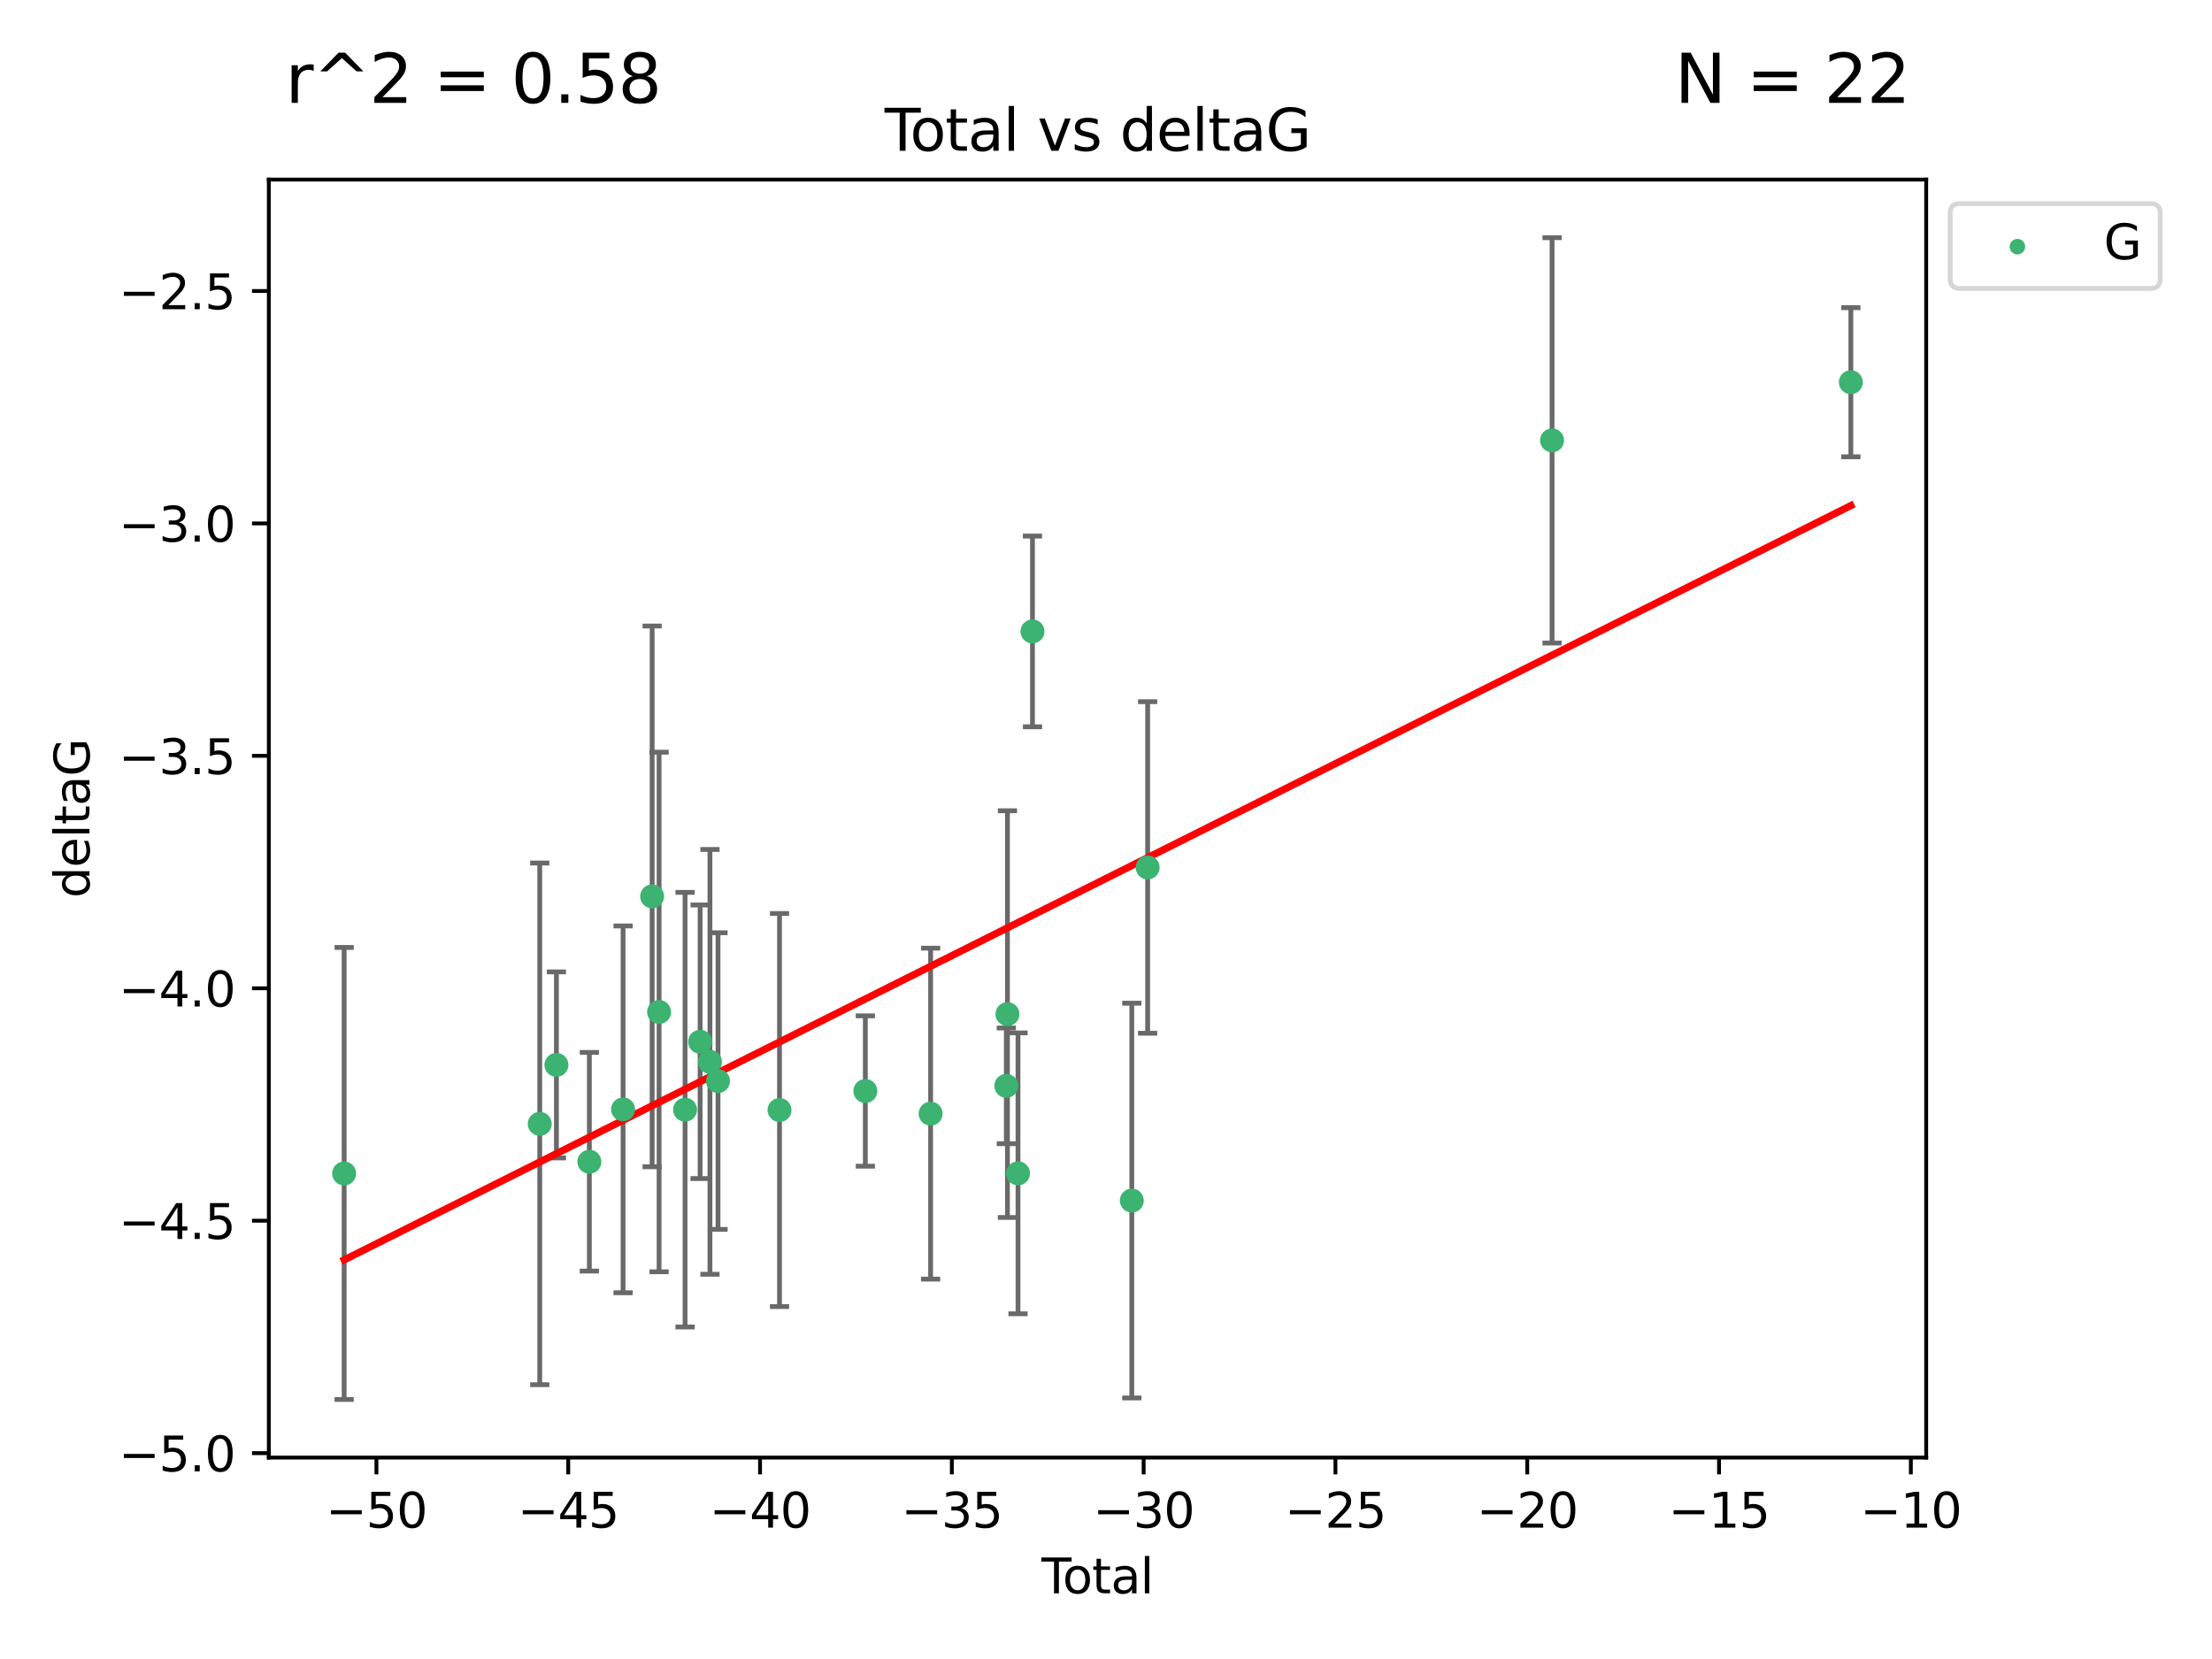 <?xml version="1.0" encoding="utf-8" standalone="no"?>
<!DOCTYPE svg PUBLIC "-//W3C//DTD SVG 1.1//EN"
  "http://www.w3.org/Graphics/SVG/1.1/DTD/svg11.dtd">
<svg xmlns:xlink="http://www.w3.org/1999/xlink" width="460.8pt" height="345.6pt" viewBox="0 0 460.8 345.6" xmlns="http://www.w3.org/2000/svg" version="1.1">
 <defs>
  <style type="text/css">*{stroke-linejoin: round; stroke-linecap: butt}</style>
 </defs>
 <g id="figure_1">
  <g id="patch_1">
   <path d="M 0 345.6 
L 460.8 345.6 
L 460.8 0 
L 0 0 
z
" style="fill: #ffffff"/>
  </g>
  <g id="axes_1">
   <g id="patch_2">
    <path d="M 56 303.64 
L 401.26 303.64 
L 401.26 37.411 
L 56 37.411 
z
" style="fill: #ffffff"/>
   </g>
   <g id="PathCollection_1">
    <defs>
     <path id="md6ca71a2b2" d="M 0 1.118 
C 0.297 1.118 0.581 1 0.791 0.791 
C 1 0.581 1.118 0.297 1.118 0 
C 1.118 -0.297 1 -0.581 0.791 -0.791 
C 0.581 -1 0.297 -1.118 0 -1.118 
C -0.297 -1.118 -0.581 -1 -0.791 -0.791 
C -1 -0.581 -1.118 -0.297 -1.118 0 
C -1.118 0.297 -1 0.581 -0.791 0.791 
C -0.581 1 -0.297 1.118 0 1.118 
z
" style="stroke: #3cb371"/>
    </defs>
    <g clip-path="url(#p6d229575dd)">
     <use xlink:href="#md6ca71a2b2" x="71.694" y="244.454" style="fill: #3cb371; stroke: #3cb371"/>
     <use xlink:href="#md6ca71a2b2" x="112.439" y="234.121" style="fill: #3cb371; stroke: #3cb371"/>
     <use xlink:href="#md6ca71a2b2" x="115.912" y="221.839" style="fill: #3cb371; stroke: #3cb371"/>
     <use xlink:href="#md6ca71a2b2" x="122.774" y="242.013" style="fill: #3cb371; stroke: #3cb371"/>
     <use xlink:href="#md6ca71a2b2" x="129.797" y="231.1" style="fill: #3cb371; stroke: #3cb371"/>
     <use xlink:href="#md6ca71a2b2" x="135.85" y="186.729" style="fill: #3cb371; stroke: #3cb371"/>
     <use xlink:href="#md6ca71a2b2" x="137.3" y="210.816" style="fill: #3cb371; stroke: #3cb371"/>
     <use xlink:href="#md6ca71a2b2" x="142.712" y="231.169" style="fill: #3cb371; stroke: #3cb371"/>
     <use xlink:href="#md6ca71a2b2" x="145.844" y="217.019" style="fill: #3cb371; stroke: #3cb371"/>
     <use xlink:href="#md6ca71a2b2" x="147.895" y="221.206" style="fill: #3cb371; stroke: #3cb371"/>
     <use xlink:href="#md6ca71a2b2" x="149.575" y="225.206" style="fill: #3cb371; stroke: #3cb371"/>
     <use xlink:href="#md6ca71a2b2" x="162.387" y="231.244" style="fill: #3cb371; stroke: #3cb371"/>
     <use xlink:href="#md6ca71a2b2" x="180.267" y="227.278" style="fill: #3cb371; stroke: #3cb371"/>
     <use xlink:href="#md6ca71a2b2" x="193.864" y="231.996" style="fill: #3cb371; stroke: #3cb371"/>
     <use xlink:href="#md6ca71a2b2" x="209.638" y="226.203" style="fill: #3cb371; stroke: #3cb371"/>
     <use xlink:href="#md6ca71a2b2" x="209.869" y="211.258" style="fill: #3cb371; stroke: #3cb371"/>
     <use xlink:href="#md6ca71a2b2" x="212.072" y="244.427" style="fill: #3cb371; stroke: #3cb371"/>
     <use xlink:href="#md6ca71a2b2" x="215.084" y="131.536" style="fill: #3cb371; stroke: #3cb371"/>
     <use xlink:href="#md6ca71a2b2" x="235.776" y="250.1" style="fill: #3cb371; stroke: #3cb371"/>
     <use xlink:href="#md6ca71a2b2" x="239.076" y="180.705" style="fill: #3cb371; stroke: #3cb371"/>
     <use xlink:href="#md6ca71a2b2" x="323.323" y="91.737" style="fill: #3cb371; stroke: #3cb371"/>
     <use xlink:href="#md6ca71a2b2" x="385.566" y="79.626" style="fill: #3cb371; stroke: #3cb371"/>
    </g>
   </g>
   <g id="matplotlib.axis_1">
    <g id="xtick_1">
     <g id="line2d_1">
      <defs>
       <path id="m3a14e75b43" d="M 0 0 
L 0 3.5 
" style="stroke: #000000; stroke-width: 0.8"/>
      </defs>
      <g>
       <use xlink:href="#m3a14e75b43" x="78.419" y="303.64" style="stroke: #000000; stroke-width: 0.8"/>
      </g>
     </g>
     <g id="text_1">
      <!-- −50 -->
      <g transform="translate(67.867 318.238)scale(0.1 -0.1)">
       <defs>
        <path id="DejaVuSans-2212" d="M 678 2272 
L 4684 2272 
L 4684 1741 
L 678 1741 
L 678 2272 
z
" transform="scale(0.016)"/>
        <path id="DejaVuSans-35" d="M 691 4666 
L 3169 4666 
L 3169 4134 
L 1269 4134 
L 1269 2991 
Q 1406 3038 1543 3061 
Q 1681 3084 1819 3084 
Q 2600 3084 3056 2656 
Q 3513 2228 3513 1497 
Q 3513 744 3044 326 
Q 2575 -91 1722 -91 
Q 1428 -91 1123 -41 
Q 819 9 494 109 
L 494 744 
Q 775 591 1075 516 
Q 1375 441 1709 441 
Q 2250 441 2565 725 
Q 2881 1009 2881 1497 
Q 2881 1984 2565 2268 
Q 2250 2553 1709 2553 
Q 1456 2553 1204 2497 
Q 953 2441 691 2322 
L 691 4666 
z
" transform="scale(0.016)"/>
        <path id="DejaVuSans-30" d="M 2034 4250 
Q 1547 4250 1301 3770 
Q 1056 3291 1056 2328 
Q 1056 1369 1301 889 
Q 1547 409 2034 409 
Q 2525 409 2770 889 
Q 3016 1369 3016 2328 
Q 3016 3291 2770 3770 
Q 2525 4250 2034 4250 
z
M 2034 4750 
Q 2819 4750 3233 4129 
Q 3647 3509 3647 2328 
Q 3647 1150 3233 529 
Q 2819 -91 2034 -91 
Q 1250 -91 836 529 
Q 422 1150 422 2328 
Q 422 3509 836 4129 
Q 1250 4750 2034 4750 
z
" transform="scale(0.016)"/>
       </defs>
       <use xlink:href="#DejaVuSans-2212"/>
       <use xlink:href="#DejaVuSans-35" x="83.789"/>
       <use xlink:href="#DejaVuSans-30" x="147.412"/>
      </g>
     </g>
    </g>
    <g id="xtick_2">
     <g id="line2d_2">
      <g>
       <use xlink:href="#m3a14e75b43" x="118.375" y="303.64" style="stroke: #000000; stroke-width: 0.8"/>
      </g>
     </g>
     <g id="text_2">
      <!-- −45 -->
      <g transform="translate(107.822 318.238)scale(0.1 -0.1)">
       <defs>
        <path id="DejaVuSans-34" d="M 2419 4116 
L 825 1625 
L 2419 1625 
L 2419 4116 
z
M 2253 4666 
L 3047 4666 
L 3047 1625 
L 3713 1625 
L 3713 1100 
L 3047 1100 
L 3047 0 
L 2419 0 
L 2419 1100 
L 313 1100 
L 313 1709 
L 2253 4666 
z
" transform="scale(0.016)"/>
       </defs>
       <use xlink:href="#DejaVuSans-2212"/>
       <use xlink:href="#DejaVuSans-34" x="83.789"/>
       <use xlink:href="#DejaVuSans-35" x="147.412"/>
      </g>
     </g>
    </g>
    <g id="xtick_3">
     <g id="line2d_3">
      <g>
       <use xlink:href="#m3a14e75b43" x="158.33" y="303.64" style="stroke: #000000; stroke-width: 0.8"/>
      </g>
     </g>
     <g id="text_3">
      <!-- −40 -->
      <g transform="translate(147.778 318.238)scale(0.1 -0.1)">
       <use xlink:href="#DejaVuSans-2212"/>
       <use xlink:href="#DejaVuSans-34" x="83.789"/>
       <use xlink:href="#DejaVuSans-30" x="147.412"/>
      </g>
     </g>
    </g>
    <g id="xtick_4">
     <g id="line2d_4">
      <g>
       <use xlink:href="#m3a14e75b43" x="198.286" y="303.64" style="stroke: #000000; stroke-width: 0.8"/>
      </g>
     </g>
     <g id="text_4">
      <!-- −35 -->
      <g transform="translate(187.733 318.238)scale(0.1 -0.1)">
       <defs>
        <path id="DejaVuSans-33" d="M 2597 2516 
Q 3050 2419 3304 2112 
Q 3559 1806 3559 1356 
Q 3559 666 3084 287 
Q 2609 -91 1734 -91 
Q 1441 -91 1130 -33 
Q 819 25 488 141 
L 488 750 
Q 750 597 1062 519 
Q 1375 441 1716 441 
Q 2309 441 2620 675 
Q 2931 909 2931 1356 
Q 2931 1769 2642 2001 
Q 2353 2234 1838 2234 
L 1294 2234 
L 1294 2753 
L 1863 2753 
Q 2328 2753 2575 2939 
Q 2822 3125 2822 3475 
Q 2822 3834 2567 4026 
Q 2313 4219 1838 4219 
Q 1578 4219 1281 4162 
Q 984 4106 628 3988 
L 628 4550 
Q 988 4650 1302 4700 
Q 1616 4750 1894 4750 
Q 2613 4750 3031 4423 
Q 3450 4097 3450 3541 
Q 3450 3153 3228 2886 
Q 3006 2619 2597 2516 
z
" transform="scale(0.016)"/>
       </defs>
       <use xlink:href="#DejaVuSans-2212"/>
       <use xlink:href="#DejaVuSans-33" x="83.789"/>
       <use xlink:href="#DejaVuSans-35" x="147.412"/>
      </g>
     </g>
    </g>
    <g id="xtick_5">
     <g id="line2d_5">
      <g>
       <use xlink:href="#m3a14e75b43" x="238.241" y="303.64" style="stroke: #000000; stroke-width: 0.8"/>
      </g>
     </g>
     <g id="text_5">
      <!-- −30 -->
      <g transform="translate(227.689 318.238)scale(0.1 -0.1)">
       <use xlink:href="#DejaVuSans-2212"/>
       <use xlink:href="#DejaVuSans-33" x="83.789"/>
       <use xlink:href="#DejaVuSans-30" x="147.412"/>
      </g>
     </g>
    </g>
    <g id="xtick_6">
     <g id="line2d_6">
      <g>
       <use xlink:href="#m3a14e75b43" x="278.197" y="303.64" style="stroke: #000000; stroke-width: 0.8"/>
      </g>
     </g>
     <g id="text_6">
      <!-- −25 -->
      <g transform="translate(267.645 318.238)scale(0.1 -0.1)">
       <defs>
        <path id="DejaVuSans-32" d="M 1228 531 
L 3431 531 
L 3431 0 
L 469 0 
L 469 531 
Q 828 903 1448 1529 
Q 2069 2156 2228 2338 
Q 2531 2678 2651 2914 
Q 2772 3150 2772 3378 
Q 2772 3750 2511 3984 
Q 2250 4219 1831 4219 
Q 1534 4219 1204 4116 
Q 875 4013 500 3803 
L 500 4441 
Q 881 4594 1212 4672 
Q 1544 4750 1819 4750 
Q 2544 4750 2975 4387 
Q 3406 4025 3406 3419 
Q 3406 3131 3298 2873 
Q 3191 2616 2906 2266 
Q 2828 2175 2409 1742 
Q 1991 1309 1228 531 
z
" transform="scale(0.016)"/>
       </defs>
       <use xlink:href="#DejaVuSans-2212"/>
       <use xlink:href="#DejaVuSans-32" x="83.789"/>
       <use xlink:href="#DejaVuSans-35" x="147.412"/>
      </g>
     </g>
    </g>
    <g id="xtick_7">
     <g id="line2d_7">
      <g>
       <use xlink:href="#m3a14e75b43" x="318.152" y="303.64" style="stroke: #000000; stroke-width: 0.8"/>
      </g>
     </g>
     <g id="text_7">
      <!-- −20 -->
      <g transform="translate(307.6 318.238)scale(0.1 -0.1)">
       <use xlink:href="#DejaVuSans-2212"/>
       <use xlink:href="#DejaVuSans-32" x="83.789"/>
       <use xlink:href="#DejaVuSans-30" x="147.412"/>
      </g>
     </g>
    </g>
    <g id="xtick_8">
     <g id="line2d_8">
      <g>
       <use xlink:href="#m3a14e75b43" x="358.108" y="303.64" style="stroke: #000000; stroke-width: 0.8"/>
      </g>
     </g>
     <g id="text_8">
      <!-- −15 -->
      <g transform="translate(347.556 318.238)scale(0.1 -0.1)">
       <defs>
        <path id="DejaVuSans-31" d="M 794 531 
L 1825 531 
L 1825 4091 
L 703 3866 
L 703 4441 
L 1819 4666 
L 2450 4666 
L 2450 531 
L 3481 531 
L 3481 0 
L 794 0 
L 794 531 
z
" transform="scale(0.016)"/>
       </defs>
       <use xlink:href="#DejaVuSans-2212"/>
       <use xlink:href="#DejaVuSans-31" x="83.789"/>
       <use xlink:href="#DejaVuSans-35" x="147.412"/>
      </g>
     </g>
    </g>
    <g id="xtick_9">
     <g id="line2d_9">
      <g>
       <use xlink:href="#m3a14e75b43" x="398.064" y="303.64" style="stroke: #000000; stroke-width: 0.8"/>
      </g>
     </g>
     <g id="text_9">
      <!-- −10 -->
      <g transform="translate(387.511 318.238)scale(0.1 -0.1)">
       <use xlink:href="#DejaVuSans-2212"/>
       <use xlink:href="#DejaVuSans-31" x="83.789"/>
       <use xlink:href="#DejaVuSans-30" x="147.412"/>
      </g>
     </g>
    </g>
    <g id="text_10">
     <!-- Total -->
     <g transform="translate(216.953 331.917)scale(0.1 -0.1)">
      <defs>
       <path id="DejaVuSans-54" d="M -19 4666 
L 3928 4666 
L 3928 4134 
L 2272 4134 
L 2272 0 
L 1638 0 
L 1638 4134 
L -19 4134 
L -19 4666 
z
" transform="scale(0.016)"/>
       <path id="DejaVuSans-6f" d="M 1959 3097 
Q 1497 3097 1228 2736 
Q 959 2375 959 1747 
Q 959 1119 1226 758 
Q 1494 397 1959 397 
Q 2419 397 2687 759 
Q 2956 1122 2956 1747 
Q 2956 2369 2687 2733 
Q 2419 3097 1959 3097 
z
M 1959 3584 
Q 2709 3584 3137 3096 
Q 3566 2609 3566 1747 
Q 3566 888 3137 398 
Q 2709 -91 1959 -91 
Q 1206 -91 779 398 
Q 353 888 353 1747 
Q 353 2609 779 3096 
Q 1206 3584 1959 3584 
z
" transform="scale(0.016)"/>
       <path id="DejaVuSans-74" d="M 1172 4494 
L 1172 3500 
L 2356 3500 
L 2356 3053 
L 1172 3053 
L 1172 1153 
Q 1172 725 1289 603 
Q 1406 481 1766 481 
L 2356 481 
L 2356 0 
L 1766 0 
Q 1100 0 847 248 
Q 594 497 594 1153 
L 594 3053 
L 172 3053 
L 172 3500 
L 594 3500 
L 594 4494 
L 1172 4494 
z
" transform="scale(0.016)"/>
       <path id="DejaVuSans-61" d="M 2194 1759 
Q 1497 1759 1228 1600 
Q 959 1441 959 1056 
Q 959 750 1161 570 
Q 1363 391 1709 391 
Q 2188 391 2477 730 
Q 2766 1069 2766 1631 
L 2766 1759 
L 2194 1759 
z
M 3341 1997 
L 3341 0 
L 2766 0 
L 2766 531 
Q 2569 213 2275 61 
Q 1981 -91 1556 -91 
Q 1019 -91 701 211 
Q 384 513 384 1019 
Q 384 1609 779 1909 
Q 1175 2209 1959 2209 
L 2766 2209 
L 2766 2266 
Q 2766 2663 2505 2880 
Q 2244 3097 1772 3097 
Q 1472 3097 1187 3025 
Q 903 2953 641 2809 
L 641 3341 
Q 956 3463 1253 3523 
Q 1550 3584 1831 3584 
Q 2591 3584 2966 3190 
Q 3341 2797 3341 1997 
z
" transform="scale(0.016)"/>
       <path id="DejaVuSans-6c" d="M 603 4863 
L 1178 4863 
L 1178 0 
L 603 0 
L 603 4863 
z
" transform="scale(0.016)"/>
      </defs>
      <use xlink:href="#DejaVuSans-54"/>
      <use xlink:href="#DejaVuSans-6f" x="44.084"/>
      <use xlink:href="#DejaVuSans-74" x="105.266"/>
      <use xlink:href="#DejaVuSans-61" x="144.475"/>
      <use xlink:href="#DejaVuSans-6c" x="205.754"/>
     </g>
    </g>
   </g>
   <g id="matplotlib.axis_2">
    <g id="ytick_1">
     <g id="line2d_10">
      <defs>
       <path id="meea3b6cab0" d="M 0 0 
L -3.5 0 
" style="stroke: #000000; stroke-width: 0.8"/>
      </defs>
      <g>
       <use xlink:href="#meea3b6cab0" x="56" y="302.714" style="stroke: #000000; stroke-width: 0.8"/>
      </g>
     </g>
     <g id="text_11">
      <!-- −5.0 -->
      <g transform="translate(24.717 306.513)scale(0.1 -0.1)">
       <defs>
        <path id="DejaVuSans-2e" d="M 684 794 
L 1344 794 
L 1344 0 
L 684 0 
L 684 794 
z
" transform="scale(0.016)"/>
       </defs>
       <use xlink:href="#DejaVuSans-2212"/>
       <use xlink:href="#DejaVuSans-35" x="83.789"/>
       <use xlink:href="#DejaVuSans-2e" x="147.412"/>
       <use xlink:href="#DejaVuSans-30" x="179.199"/>
      </g>
     </g>
    </g>
    <g id="ytick_2">
     <g id="line2d_11">
      <g>
       <use xlink:href="#meea3b6cab0" x="56" y="254.295" style="stroke: #000000; stroke-width: 0.8"/>
      </g>
     </g>
     <g id="text_12">
      <!-- −4.5 -->
      <g transform="translate(24.717 258.094)scale(0.1 -0.1)">
       <use xlink:href="#DejaVuSans-2212"/>
       <use xlink:href="#DejaVuSans-34" x="83.789"/>
       <use xlink:href="#DejaVuSans-2e" x="147.412"/>
       <use xlink:href="#DejaVuSans-35" x="179.199"/>
      </g>
     </g>
    </g>
    <g id="ytick_3">
     <g id="line2d_12">
      <g>
       <use xlink:href="#meea3b6cab0" x="56" y="205.876" style="stroke: #000000; stroke-width: 0.8"/>
      </g>
     </g>
     <g id="text_13">
      <!-- −4.0 -->
      <g transform="translate(24.717 209.675)scale(0.1 -0.1)">
       <use xlink:href="#DejaVuSans-2212"/>
       <use xlink:href="#DejaVuSans-34" x="83.789"/>
       <use xlink:href="#DejaVuSans-2e" x="147.412"/>
       <use xlink:href="#DejaVuSans-30" x="179.199"/>
      </g>
     </g>
    </g>
    <g id="ytick_4">
     <g id="line2d_13">
      <g>
       <use xlink:href="#meea3b6cab0" x="56" y="157.456" style="stroke: #000000; stroke-width: 0.8"/>
      </g>
     </g>
     <g id="text_14">
      <!-- −3.5 -->
      <g transform="translate(24.717 161.256)scale(0.1 -0.1)">
       <use xlink:href="#DejaVuSans-2212"/>
       <use xlink:href="#DejaVuSans-33" x="83.789"/>
       <use xlink:href="#DejaVuSans-2e" x="147.412"/>
       <use xlink:href="#DejaVuSans-35" x="179.199"/>
      </g>
     </g>
    </g>
    <g id="ytick_5">
     <g id="line2d_14">
      <g>
       <use xlink:href="#meea3b6cab0" x="56" y="109.037" style="stroke: #000000; stroke-width: 0.8"/>
      </g>
     </g>
     <g id="text_15">
      <!-- −3.0 -->
      <g transform="translate(24.717 112.837)scale(0.1 -0.1)">
       <use xlink:href="#DejaVuSans-2212"/>
       <use xlink:href="#DejaVuSans-33" x="83.789"/>
       <use xlink:href="#DejaVuSans-2e" x="147.412"/>
       <use xlink:href="#DejaVuSans-30" x="179.199"/>
      </g>
     </g>
    </g>
    <g id="ytick_6">
     <g id="line2d_15">
      <g>
       <use xlink:href="#meea3b6cab0" x="56" y="60.618" style="stroke: #000000; stroke-width: 0.8"/>
      </g>
     </g>
     <g id="text_16">
      <!-- −2.5 -->
      <g transform="translate(24.717 64.417)scale(0.1 -0.1)">
       <use xlink:href="#DejaVuSans-2212"/>
       <use xlink:href="#DejaVuSans-32" x="83.789"/>
       <use xlink:href="#DejaVuSans-2e" x="147.412"/>
       <use xlink:href="#DejaVuSans-35" x="179.199"/>
      </g>
     </g>
    </g>
    <g id="text_17">
     <!-- deltaG -->
     <g transform="translate(18.637 187.064)rotate(-90)scale(0.1 -0.1)">
      <defs>
       <path id="DejaVuSans-64" d="M 2906 2969 
L 2906 4863 
L 3481 4863 
L 3481 0 
L 2906 0 
L 2906 525 
Q 2725 213 2448 61 
Q 2172 -91 1784 -91 
Q 1150 -91 751 415 
Q 353 922 353 1747 
Q 353 2572 751 3078 
Q 1150 3584 1784 3584 
Q 2172 3584 2448 3432 
Q 2725 3281 2906 2969 
z
M 947 1747 
Q 947 1113 1208 752 
Q 1469 391 1925 391 
Q 2381 391 2643 752 
Q 2906 1113 2906 1747 
Q 2906 2381 2643 2742 
Q 2381 3103 1925 3103 
Q 1469 3103 1208 2742 
Q 947 2381 947 1747 
z
" transform="scale(0.016)"/>
       <path id="DejaVuSans-65" d="M 3597 1894 
L 3597 1613 
L 953 1613 
Q 991 1019 1311 708 
Q 1631 397 2203 397 
Q 2534 397 2845 478 
Q 3156 559 3463 722 
L 3463 178 
Q 3153 47 2828 -22 
Q 2503 -91 2169 -91 
Q 1331 -91 842 396 
Q 353 884 353 1716 
Q 353 2575 817 3079 
Q 1281 3584 2069 3584 
Q 2775 3584 3186 3129 
Q 3597 2675 3597 1894 
z
M 3022 2063 
Q 3016 2534 2758 2815 
Q 2500 3097 2075 3097 
Q 1594 3097 1305 2825 
Q 1016 2553 972 2059 
L 3022 2063 
z
" transform="scale(0.016)"/>
       <path id="DejaVuSans-47" d="M 3809 666 
L 3809 1919 
L 2778 1919 
L 2778 2438 
L 4434 2438 
L 4434 434 
Q 4069 175 3628 42 
Q 3188 -91 2688 -91 
Q 1594 -91 976 548 
Q 359 1188 359 2328 
Q 359 3472 976 4111 
Q 1594 4750 2688 4750 
Q 3144 4750 3555 4637 
Q 3966 4525 4313 4306 
L 4313 3634 
Q 3963 3931 3569 4081 
Q 3175 4231 2741 4231 
Q 1884 4231 1454 3753 
Q 1025 3275 1025 2328 
Q 1025 1384 1454 906 
Q 1884 428 2741 428 
Q 3075 428 3337 486 
Q 3600 544 3809 666 
z
" transform="scale(0.016)"/>
      </defs>
      <use xlink:href="#DejaVuSans-64"/>
      <use xlink:href="#DejaVuSans-65" x="63.477"/>
      <use xlink:href="#DejaVuSans-6c" x="125"/>
      <use xlink:href="#DejaVuSans-74" x="152.783"/>
      <use xlink:href="#DejaVuSans-61" x="191.992"/>
      <use xlink:href="#DejaVuSans-47" x="253.271"/>
     </g>
    </g>
   </g>
   <g id="LineCollection_1">
    <path d="M 71.694 291.539 
L 71.694 197.37 
" clip-path="url(#p6d229575dd)" style="fill: none; stroke: #696969"/>
    <path d="M 112.439 288.458 
L 112.439 179.784 
" clip-path="url(#p6d229575dd)" style="fill: none; stroke: #696969"/>
    <path d="M 115.912 241.213 
L 115.912 202.465 
" clip-path="url(#p6d229575dd)" style="fill: none; stroke: #696969"/>
    <path d="M 122.774 264.791 
L 122.774 219.236 
" clip-path="url(#p6d229575dd)" style="fill: none; stroke: #696969"/>
    <path d="M 129.797 269.304 
L 129.797 192.895 
" clip-path="url(#p6d229575dd)" style="fill: none; stroke: #696969"/>
    <path d="M 135.85 243.055 
L 135.85 130.404 
" clip-path="url(#p6d229575dd)" style="fill: none; stroke: #696969"/>
    <path d="M 137.3 264.935 
L 137.3 156.697 
" clip-path="url(#p6d229575dd)" style="fill: none; stroke: #696969"/>
    <path d="M 142.712 276.437 
L 142.712 185.901 
" clip-path="url(#p6d229575dd)" style="fill: none; stroke: #696969"/>
    <path d="M 145.844 245.515 
L 145.844 188.524 
" clip-path="url(#p6d229575dd)" style="fill: none; stroke: #696969"/>
    <path d="M 147.895 265.453 
L 147.895 176.958 
" clip-path="url(#p6d229575dd)" style="fill: none; stroke: #696969"/>
    <path d="M 149.575 256.103 
L 149.575 194.31 
" clip-path="url(#p6d229575dd)" style="fill: none; stroke: #696969"/>
    <path d="M 162.387 272.186 
L 162.387 190.302 
" clip-path="url(#p6d229575dd)" style="fill: none; stroke: #696969"/>
    <path d="M 180.267 242.937 
L 180.267 211.62 
" clip-path="url(#p6d229575dd)" style="fill: none; stroke: #696969"/>
    <path d="M 193.864 266.465 
L 193.864 197.526 
" clip-path="url(#p6d229575dd)" style="fill: none; stroke: #696969"/>
    <path d="M 209.638 238.261 
L 209.638 214.145 
" clip-path="url(#p6d229575dd)" style="fill: none; stroke: #696969"/>
    <path d="M 209.869 253.617 
L 209.869 168.899 
" clip-path="url(#p6d229575dd)" style="fill: none; stroke: #696969"/>
    <path d="M 212.072 273.681 
L 212.072 215.173 
" clip-path="url(#p6d229575dd)" style="fill: none; stroke: #696969"/>
    <path d="M 215.084 151.399 
L 215.084 111.672 
" clip-path="url(#p6d229575dd)" style="fill: none; stroke: #696969"/>
    <path d="M 235.776 291.218 
L 235.776 208.983 
" clip-path="url(#p6d229575dd)" style="fill: none; stroke: #696969"/>
    <path d="M 239.076 215.241 
L 239.076 146.169 
" clip-path="url(#p6d229575dd)" style="fill: none; stroke: #696969"/>
    <path d="M 323.323 133.961 
L 323.323 49.513 
" clip-path="url(#p6d229575dd)" style="fill: none; stroke: #696969"/>
    <path d="M 385.566 95.16 
L 385.566 64.092 
" clip-path="url(#p6d229575dd)" style="fill: none; stroke: #696969"/>
   </g>
   <g id="line2d_16">
    <defs>
     <path id="mce2fd0e347" d="M 2 0 
L -2 -0 
" style="stroke: #696969"/>
    </defs>
    <g clip-path="url(#p6d229575dd)">
     <use xlink:href="#mce2fd0e347" x="71.694" y="291.539" style="fill: #696969; stroke: #696969"/>
     <use xlink:href="#mce2fd0e347" x="112.439" y="288.458" style="fill: #696969; stroke: #696969"/>
     <use xlink:href="#mce2fd0e347" x="115.912" y="241.213" style="fill: #696969; stroke: #696969"/>
     <use xlink:href="#mce2fd0e347" x="122.774" y="264.791" style="fill: #696969; stroke: #696969"/>
     <use xlink:href="#mce2fd0e347" x="129.797" y="269.304" style="fill: #696969; stroke: #696969"/>
     <use xlink:href="#mce2fd0e347" x="135.85" y="243.055" style="fill: #696969; stroke: #696969"/>
     <use xlink:href="#mce2fd0e347" x="137.3" y="264.935" style="fill: #696969; stroke: #696969"/>
     <use xlink:href="#mce2fd0e347" x="142.712" y="276.437" style="fill: #696969; stroke: #696969"/>
     <use xlink:href="#mce2fd0e347" x="145.844" y="245.515" style="fill: #696969; stroke: #696969"/>
     <use xlink:href="#mce2fd0e347" x="147.895" y="265.453" style="fill: #696969; stroke: #696969"/>
     <use xlink:href="#mce2fd0e347" x="149.575" y="256.103" style="fill: #696969; stroke: #696969"/>
     <use xlink:href="#mce2fd0e347" x="162.387" y="272.186" style="fill: #696969; stroke: #696969"/>
     <use xlink:href="#mce2fd0e347" x="180.267" y="242.937" style="fill: #696969; stroke: #696969"/>
     <use xlink:href="#mce2fd0e347" x="193.864" y="266.465" style="fill: #696969; stroke: #696969"/>
     <use xlink:href="#mce2fd0e347" x="209.638" y="238.261" style="fill: #696969; stroke: #696969"/>
     <use xlink:href="#mce2fd0e347" x="209.869" y="253.617" style="fill: #696969; stroke: #696969"/>
     <use xlink:href="#mce2fd0e347" x="212.072" y="273.681" style="fill: #696969; stroke: #696969"/>
     <use xlink:href="#mce2fd0e347" x="215.084" y="151.399" style="fill: #696969; stroke: #696969"/>
     <use xlink:href="#mce2fd0e347" x="235.776" y="291.218" style="fill: #696969; stroke: #696969"/>
     <use xlink:href="#mce2fd0e347" x="239.076" y="215.241" style="fill: #696969; stroke: #696969"/>
     <use xlink:href="#mce2fd0e347" x="323.323" y="133.961" style="fill: #696969; stroke: #696969"/>
     <use xlink:href="#mce2fd0e347" x="385.566" y="95.16" style="fill: #696969; stroke: #696969"/>
    </g>
   </g>
   <g id="line2d_17">
    <g clip-path="url(#p6d229575dd)">
     <use xlink:href="#mce2fd0e347" x="71.694" y="197.37" style="fill: #696969; stroke: #696969"/>
     <use xlink:href="#mce2fd0e347" x="112.439" y="179.784" style="fill: #696969; stroke: #696969"/>
     <use xlink:href="#mce2fd0e347" x="115.912" y="202.465" style="fill: #696969; stroke: #696969"/>
     <use xlink:href="#mce2fd0e347" x="122.774" y="219.236" style="fill: #696969; stroke: #696969"/>
     <use xlink:href="#mce2fd0e347" x="129.797" y="192.895" style="fill: #696969; stroke: #696969"/>
     <use xlink:href="#mce2fd0e347" x="135.85" y="130.404" style="fill: #696969; stroke: #696969"/>
     <use xlink:href="#mce2fd0e347" x="137.3" y="156.697" style="fill: #696969; stroke: #696969"/>
     <use xlink:href="#mce2fd0e347" x="142.712" y="185.901" style="fill: #696969; stroke: #696969"/>
     <use xlink:href="#mce2fd0e347" x="145.844" y="188.524" style="fill: #696969; stroke: #696969"/>
     <use xlink:href="#mce2fd0e347" x="147.895" y="176.958" style="fill: #696969; stroke: #696969"/>
     <use xlink:href="#mce2fd0e347" x="149.575" y="194.31" style="fill: #696969; stroke: #696969"/>
     <use xlink:href="#mce2fd0e347" x="162.387" y="190.302" style="fill: #696969; stroke: #696969"/>
     <use xlink:href="#mce2fd0e347" x="180.267" y="211.62" style="fill: #696969; stroke: #696969"/>
     <use xlink:href="#mce2fd0e347" x="193.864" y="197.526" style="fill: #696969; stroke: #696969"/>
     <use xlink:href="#mce2fd0e347" x="209.638" y="214.145" style="fill: #696969; stroke: #696969"/>
     <use xlink:href="#mce2fd0e347" x="209.869" y="168.899" style="fill: #696969; stroke: #696969"/>
     <use xlink:href="#mce2fd0e347" x="212.072" y="215.173" style="fill: #696969; stroke: #696969"/>
     <use xlink:href="#mce2fd0e347" x="215.084" y="111.672" style="fill: #696969; stroke: #696969"/>
     <use xlink:href="#mce2fd0e347" x="235.776" y="208.983" style="fill: #696969; stroke: #696969"/>
     <use xlink:href="#mce2fd0e347" x="239.076" y="146.169" style="fill: #696969; stroke: #696969"/>
     <use xlink:href="#mce2fd0e347" x="323.323" y="49.513" style="fill: #696969; stroke: #696969"/>
     <use xlink:href="#mce2fd0e347" x="385.566" y="64.092" style="fill: #696969; stroke: #696969"/>
    </g>
   </g>
   <g id="line2d_18">
    <path d="M 71.694 262.456 
L 112.439 242.058 
L 115.912 240.319 
L 122.774 236.884 
L 129.797 233.368 
L 135.85 230.338 
L 137.3 229.611 
L 142.712 226.902 
L 145.844 225.334 
L 147.895 224.307 
L 149.575 223.466 
L 162.387 217.052 
L 180.267 208.1 
L 193.864 201.293 
L 209.638 193.396 
L 209.869 193.281 
L 212.072 192.178 
L 215.084 190.67 
L 235.776 180.311 
L 239.076 178.658 
L 323.323 136.481 
L 385.566 105.32 
" clip-path="url(#p6d229575dd)" style="fill: none; stroke: #ff0000; stroke-width: 1.5; stroke-linecap: square"/>
   </g>
   <g id="line2d_19">
    <defs>
     <path id="m9660a815e4" d="M 0 2 
C 0.53 2 1.039 1.789 1.414 1.414 
C 1.789 1.039 2 0.53 2 0 
C 2 -0.53 1.789 -1.039 1.414 -1.414 
C 1.039 -1.789 0.53 -2 0 -2 
C -0.53 -2 -1.039 -1.789 -1.414 -1.414 
C -1.789 -1.039 -2 -0.53 -2 0 
C -2 0.53 -1.789 1.039 -1.414 1.414 
C -1.039 1.789 -0.53 2 0 2 
z
" style="stroke: #3cb371"/>
    </defs>
    <g clip-path="url(#p6d229575dd)">
     <use xlink:href="#m9660a815e4" x="71.694" y="244.454" style="fill: #3cb371; stroke: #3cb371"/>
     <use xlink:href="#m9660a815e4" x="112.439" y="234.121" style="fill: #3cb371; stroke: #3cb371"/>
     <use xlink:href="#m9660a815e4" x="115.912" y="221.839" style="fill: #3cb371; stroke: #3cb371"/>
     <use xlink:href="#m9660a815e4" x="122.774" y="242.013" style="fill: #3cb371; stroke: #3cb371"/>
     <use xlink:href="#m9660a815e4" x="129.797" y="231.1" style="fill: #3cb371; stroke: #3cb371"/>
     <use xlink:href="#m9660a815e4" x="135.85" y="186.729" style="fill: #3cb371; stroke: #3cb371"/>
     <use xlink:href="#m9660a815e4" x="137.3" y="210.816" style="fill: #3cb371; stroke: #3cb371"/>
     <use xlink:href="#m9660a815e4" x="142.712" y="231.169" style="fill: #3cb371; stroke: #3cb371"/>
     <use xlink:href="#m9660a815e4" x="145.844" y="217.019" style="fill: #3cb371; stroke: #3cb371"/>
     <use xlink:href="#m9660a815e4" x="147.895" y="221.206" style="fill: #3cb371; stroke: #3cb371"/>
     <use xlink:href="#m9660a815e4" x="149.575" y="225.206" style="fill: #3cb371; stroke: #3cb371"/>
     <use xlink:href="#m9660a815e4" x="162.387" y="231.244" style="fill: #3cb371; stroke: #3cb371"/>
     <use xlink:href="#m9660a815e4" x="180.267" y="227.278" style="fill: #3cb371; stroke: #3cb371"/>
     <use xlink:href="#m9660a815e4" x="193.864" y="231.996" style="fill: #3cb371; stroke: #3cb371"/>
     <use xlink:href="#m9660a815e4" x="209.638" y="226.203" style="fill: #3cb371; stroke: #3cb371"/>
     <use xlink:href="#m9660a815e4" x="209.869" y="211.258" style="fill: #3cb371; stroke: #3cb371"/>
     <use xlink:href="#m9660a815e4" x="212.072" y="244.427" style="fill: #3cb371; stroke: #3cb371"/>
     <use xlink:href="#m9660a815e4" x="215.084" y="131.536" style="fill: #3cb371; stroke: #3cb371"/>
     <use xlink:href="#m9660a815e4" x="235.776" y="250.1" style="fill: #3cb371; stroke: #3cb371"/>
     <use xlink:href="#m9660a815e4" x="239.076" y="180.705" style="fill: #3cb371; stroke: #3cb371"/>
     <use xlink:href="#m9660a815e4" x="323.323" y="91.737" style="fill: #3cb371; stroke: #3cb371"/>
     <use xlink:href="#m9660a815e4" x="385.566" y="79.626" style="fill: #3cb371; stroke: #3cb371"/>
    </g>
   </g>
   <g id="patch_3">
    <path d="M 56 303.64 
L 56 37.411 
" style="fill: none; stroke: #000000; stroke-width: 0.8; stroke-linejoin: miter; stroke-linecap: square"/>
   </g>
   <g id="patch_4">
    <path d="M 401.26 303.64 
L 401.26 37.411 
" style="fill: none; stroke: #000000; stroke-width: 0.8; stroke-linejoin: miter; stroke-linecap: square"/>
   </g>
   <g id="patch_5">
    <path d="M 56 303.64 
L 401.26 303.64 
" style="fill: none; stroke: #000000; stroke-width: 0.8; stroke-linejoin: miter; stroke-linecap: square"/>
   </g>
   <g id="patch_6">
    <path d="M 56 37.411 
L 401.26 37.411 
" style="fill: none; stroke: #000000; stroke-width: 0.8; stroke-linejoin: miter; stroke-linecap: square"/>
   </g>
   <g id="text_18">
    <!-- N = 22 -->
    <g transform="translate(348.888 21.426)scale(0.14 -0.14)">
     <defs>
      <path id="DejaVuSans-4e" d="M 628 4666 
L 1478 4666 
L 3547 763 
L 3547 4666 
L 4159 4666 
L 4159 0 
L 3309 0 
L 1241 3903 
L 1241 0 
L 628 0 
L 628 4666 
z
" transform="scale(0.016)"/>
      <path id="DejaVuSans-20" transform="scale(0.016)"/>
      <path id="DejaVuSans-3d" d="M 678 2906 
L 4684 2906 
L 4684 2381 
L 678 2381 
L 678 2906 
z
M 678 1631 
L 4684 1631 
L 4684 1100 
L 678 1100 
L 678 1631 
z
" transform="scale(0.016)"/>
     </defs>
     <use xlink:href="#DejaVuSans-4e"/>
     <use xlink:href="#DejaVuSans-20" x="74.805"/>
     <use xlink:href="#DejaVuSans-3d" x="106.592"/>
     <use xlink:href="#DejaVuSans-20" x="190.381"/>
     <use xlink:href="#DejaVuSans-32" x="222.168"/>
     <use xlink:href="#DejaVuSans-32" x="285.791"/>
    </g>
   </g>
   <g id="text_19">
    <!-- r^2 = 0.58 -->
    <g transform="translate(59.453 21.426)scale(0.14 -0.14)">
     <defs>
      <path id="DejaVuSans-72" d="M 2631 2963 
Q 2534 3019 2420 3045 
Q 2306 3072 2169 3072 
Q 1681 3072 1420 2755 
Q 1159 2438 1159 1844 
L 1159 0 
L 581 0 
L 581 3500 
L 1159 3500 
L 1159 2956 
Q 1341 3275 1631 3429 
Q 1922 3584 2338 3584 
Q 2397 3584 2469 3576 
Q 2541 3569 2628 3553 
L 2631 2963 
z
" transform="scale(0.016)"/>
      <path id="DejaVuSans-5e" d="M 2988 4666 
L 4684 2925 
L 4056 2925 
L 2681 4159 
L 1306 2925 
L 678 2925 
L 2375 4666 
L 2988 4666 
z
" transform="scale(0.016)"/>
      <path id="DejaVuSans-38" d="M 2034 2216 
Q 1584 2216 1326 1975 
Q 1069 1734 1069 1313 
Q 1069 891 1326 650 
Q 1584 409 2034 409 
Q 2484 409 2743 651 
Q 3003 894 3003 1313 
Q 3003 1734 2745 1975 
Q 2488 2216 2034 2216 
z
M 1403 2484 
Q 997 2584 770 2862 
Q 544 3141 544 3541 
Q 544 4100 942 4425 
Q 1341 4750 2034 4750 
Q 2731 4750 3128 4425 
Q 3525 4100 3525 3541 
Q 3525 3141 3298 2862 
Q 3072 2584 2669 2484 
Q 3125 2378 3379 2068 
Q 3634 1759 3634 1313 
Q 3634 634 3220 271 
Q 2806 -91 2034 -91 
Q 1263 -91 848 271 
Q 434 634 434 1313 
Q 434 1759 690 2068 
Q 947 2378 1403 2484 
z
M 1172 3481 
Q 1172 3119 1398 2916 
Q 1625 2713 2034 2713 
Q 2441 2713 2670 2916 
Q 2900 3119 2900 3481 
Q 2900 3844 2670 4047 
Q 2441 4250 2034 4250 
Q 1625 4250 1398 4047 
Q 1172 3844 1172 3481 
z
" transform="scale(0.016)"/>
     </defs>
     <use xlink:href="#DejaVuSans-72"/>
     <use xlink:href="#DejaVuSans-5e" x="41.113"/>
     <use xlink:href="#DejaVuSans-32" x="124.902"/>
     <use xlink:href="#DejaVuSans-20" x="188.525"/>
     <use xlink:href="#DejaVuSans-3d" x="220.312"/>
     <use xlink:href="#DejaVuSans-20" x="304.102"/>
     <use xlink:href="#DejaVuSans-30" x="335.889"/>
     <use xlink:href="#DejaVuSans-2e" x="399.512"/>
     <use xlink:href="#DejaVuSans-35" x="431.299"/>
     <use xlink:href="#DejaVuSans-38" x="494.922"/>
    </g>
   </g>
   <g id="text_20">
    <!-- Total vs deltaG -->
    <g transform="translate(184.282 31.411)scale(0.12 -0.12)">
     <defs>
      <path id="DejaVuSans-76" d="M 191 3500 
L 800 3500 
L 1894 563 
L 2988 3500 
L 3597 3500 
L 2284 0 
L 1503 0 
L 191 3500 
z
" transform="scale(0.016)"/>
      <path id="DejaVuSans-73" d="M 2834 3397 
L 2834 2853 
Q 2591 2978 2328 3040 
Q 2066 3103 1784 3103 
Q 1356 3103 1142 2972 
Q 928 2841 928 2578 
Q 928 2378 1081 2264 
Q 1234 2150 1697 2047 
L 1894 2003 
Q 2506 1872 2764 1633 
Q 3022 1394 3022 966 
Q 3022 478 2636 193 
Q 2250 -91 1575 -91 
Q 1294 -91 989 -36 
Q 684 19 347 128 
L 347 722 
Q 666 556 975 473 
Q 1284 391 1588 391 
Q 1994 391 2212 530 
Q 2431 669 2431 922 
Q 2431 1156 2273 1281 
Q 2116 1406 1581 1522 
L 1381 1569 
Q 847 1681 609 1914 
Q 372 2147 372 2553 
Q 372 3047 722 3315 
Q 1072 3584 1716 3584 
Q 2034 3584 2315 3537 
Q 2597 3491 2834 3397 
z
" transform="scale(0.016)"/>
     </defs>
     <use xlink:href="#DejaVuSans-54"/>
     <use xlink:href="#DejaVuSans-6f" x="44.084"/>
     <use xlink:href="#DejaVuSans-74" x="105.266"/>
     <use xlink:href="#DejaVuSans-61" x="144.475"/>
     <use xlink:href="#DejaVuSans-6c" x="205.754"/>
     <use xlink:href="#DejaVuSans-20" x="233.537"/>
     <use xlink:href="#DejaVuSans-76" x="265.324"/>
     <use xlink:href="#DejaVuSans-73" x="324.504"/>
     <use xlink:href="#DejaVuSans-20" x="376.604"/>
     <use xlink:href="#DejaVuSans-64" x="408.391"/>
     <use xlink:href="#DejaVuSans-65" x="471.867"/>
     <use xlink:href="#DejaVuSans-6c" x="533.391"/>
     <use xlink:href="#DejaVuSans-74" x="561.174"/>
     <use xlink:href="#DejaVuSans-61" x="600.383"/>
     <use xlink:href="#DejaVuSans-47" x="661.662"/>
    </g>
   </g>
   <g id="legend_1">
    <g id="patch_7">
     <path d="M 408.26 60.089 
L 448.008 60.089 
Q 450.008 60.089 450.008 58.089 
L 450.008 44.411 
Q 450.008 42.411 448.008 42.411 
L 408.26 42.411 
Q 406.26 42.411 406.26 44.411 
L 406.26 58.089 
Q 406.26 60.089 408.26 60.089 
z
" style="fill: #ffffff; opacity: 0.8; stroke: #cccccc; stroke-linejoin: miter"/>
    </g>
    <g id="PathCollection_2">
     <g>
      <use xlink:href="#md6ca71a2b2" x="420.26" y="51.385" style="fill: #3cb371; stroke: #3cb371"/>
     </g>
    </g>
    <g id="text_21">
     <!-- G -->
     <g transform="translate(438.26 54.01)scale(0.1 -0.1)">
      <use xlink:href="#DejaVuSans-47"/>
     </g>
    </g>
   </g>
  </g>
 </g>
 <defs>
  <clipPath id="p6d229575dd">
   <rect x="56" y="37.411" width="345.26" height="266.229"/>
  </clipPath>
 </defs>
</svg>

